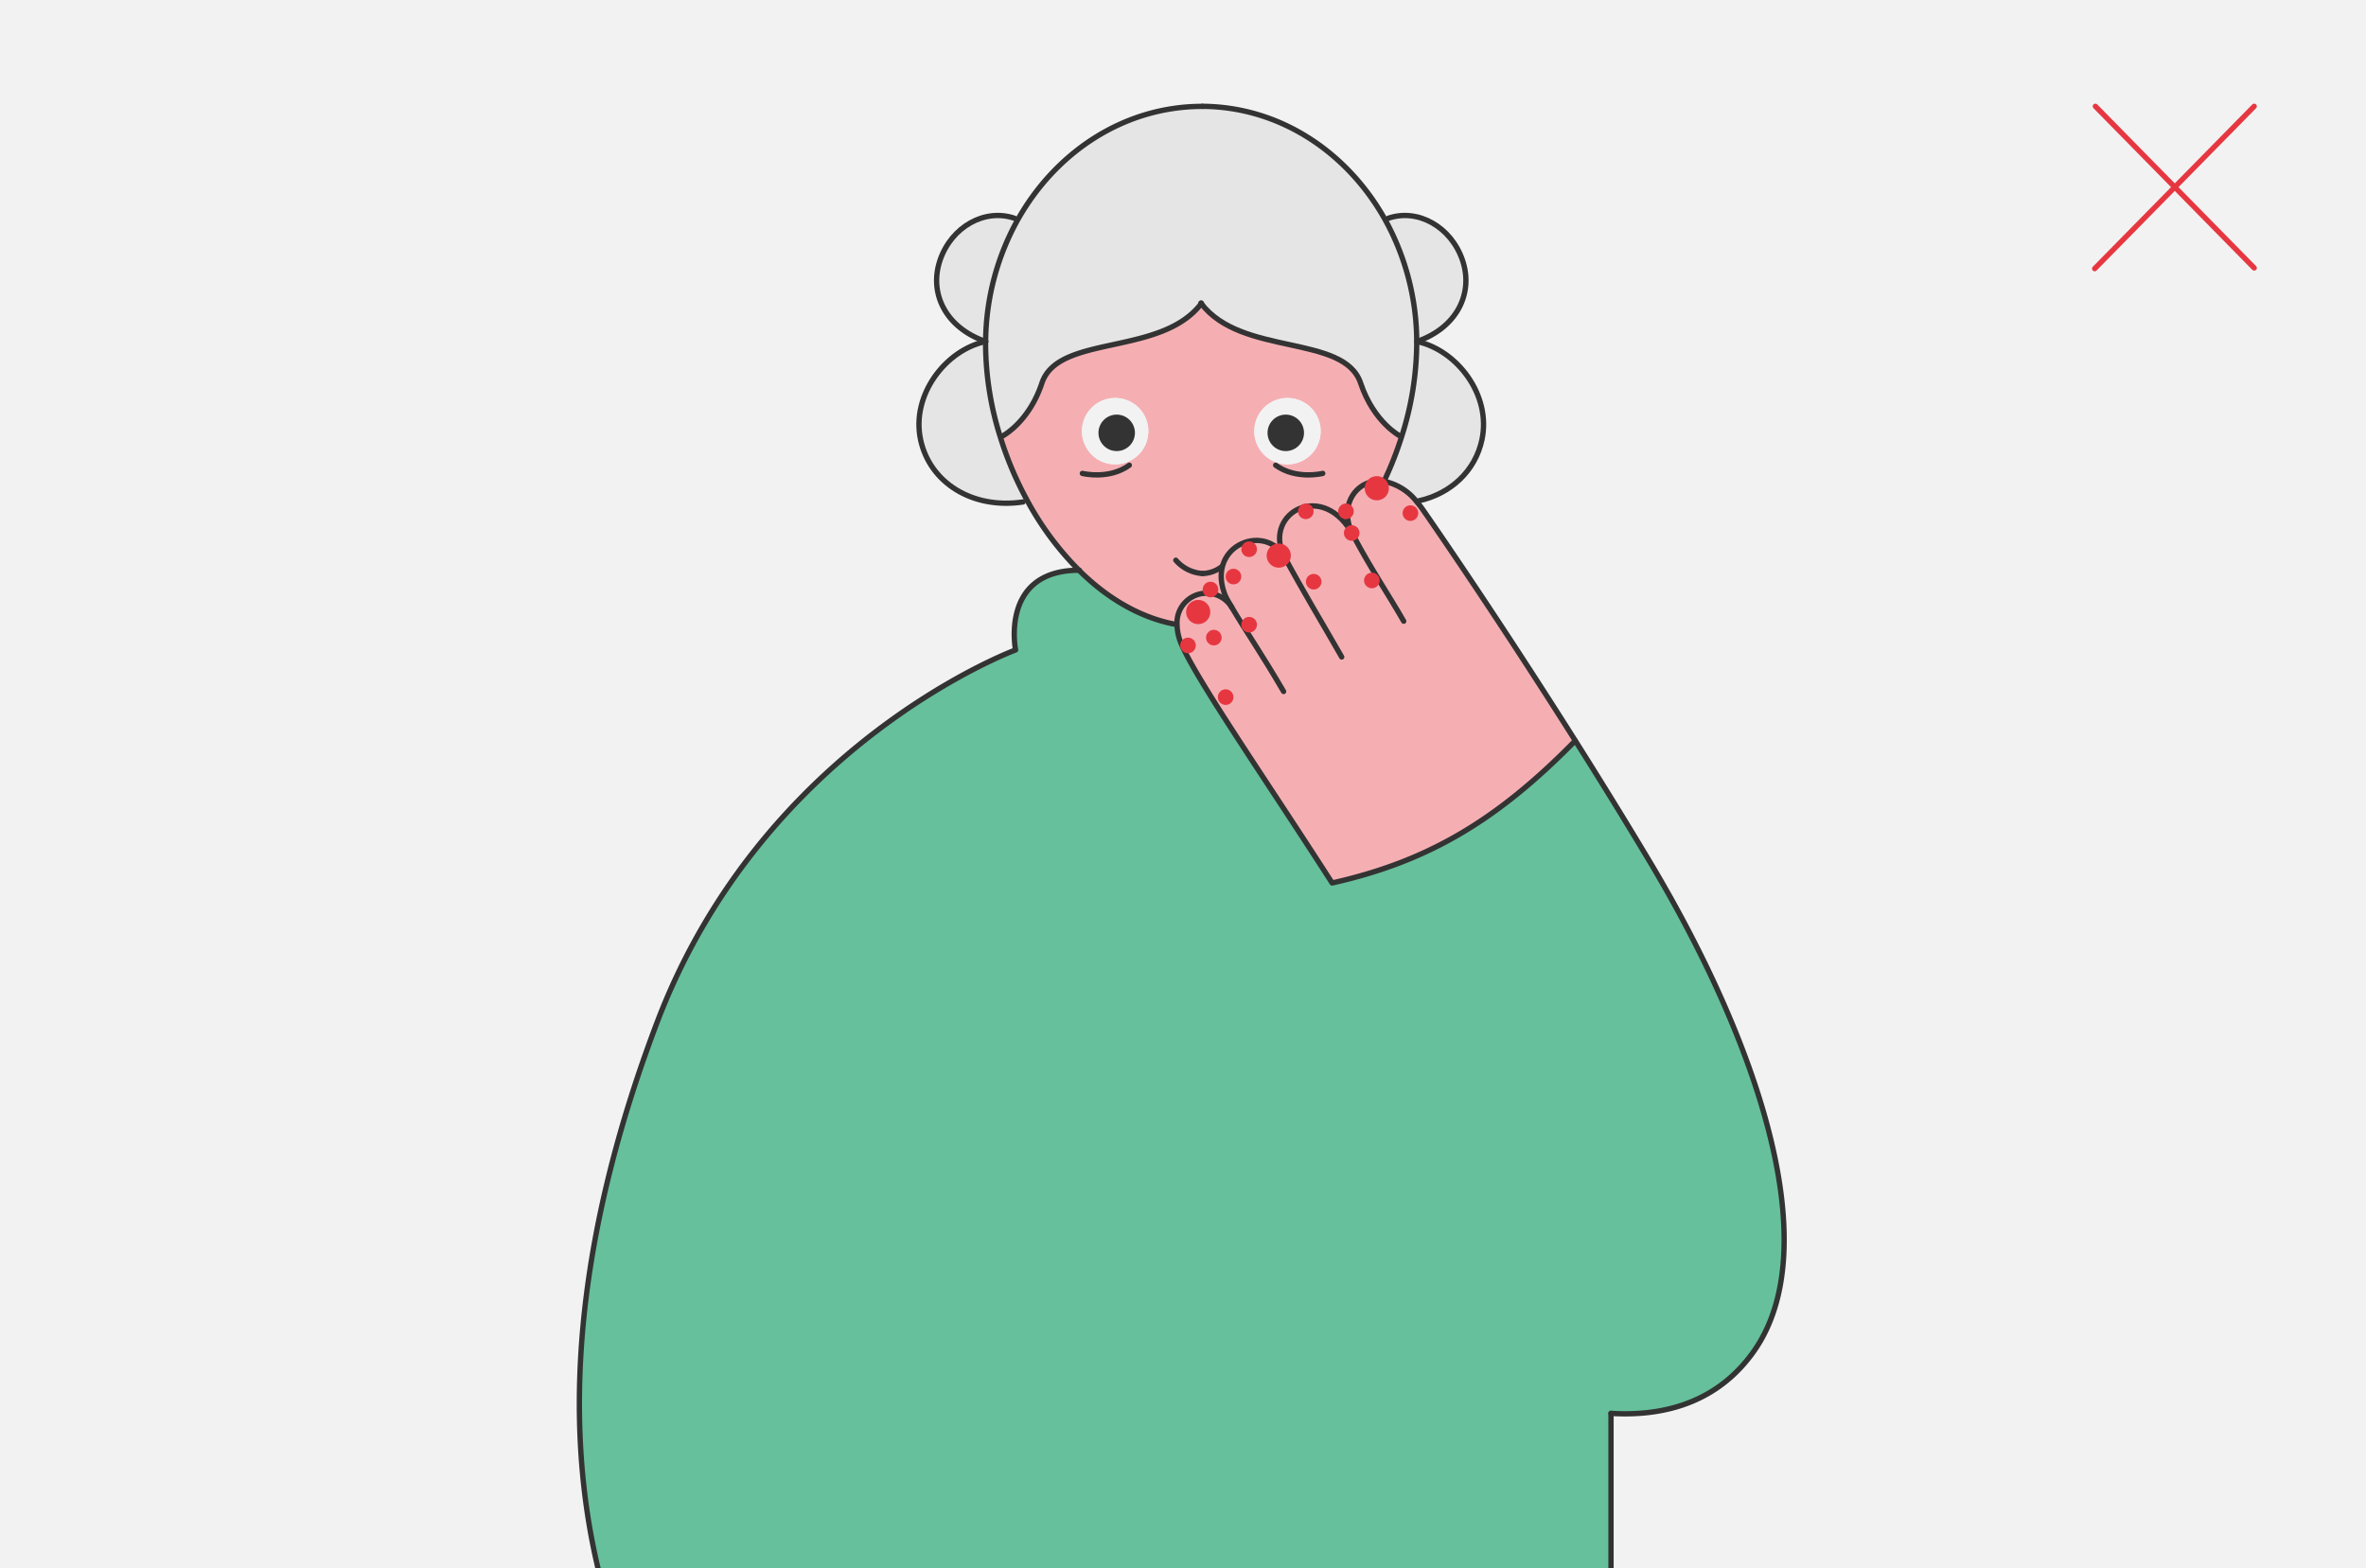 <svg xmlns="http://www.w3.org/2000/svg" xmlns:xlink="http://www.w3.org/1999/xlink" width="445" height="295" viewBox="0 0 445 295"><defs><clipPath id="a"><rect width="445" height="295" fill="none"/></clipPath></defs><g clip-path="url(#a)"><rect width="445" height="295" fill="#f2f2f2"/><line x1="394.1" y1="20" x2="423.97" y2="50.4" fill="none" stroke="#e63741" stroke-linecap="round" stroke-linejoin="round"/><line x1="393.97" y1="50.53" x2="423.97" y2="20" fill="none" stroke="#e63741" stroke-linecap="round" stroke-linejoin="round"/><path d="M250.55,166.09c17.83-4,30.86-11.58,45.71-26.74,4.45,7.05,9.16,14.66,13.88,22.55,20.18,33.67,33.58,72.57,19.67,92.3-6,8.48-15.14,12.37-26.85,11.66v90.92H231.22l-.05.05a178.69,178.69,0,0,0-18.79-15.09c-24.95,15-33.84,37.41-33.84,39.9l-.13.19c-3.2-2.51-6.46-5-9.84-7.67a206.68,206.68,0,0,1-20.74-18.05,142.84,142.84,0,0,1-24.16-31.83c-24.59-45.09-13.89-95.71,0-132.19,20-52.37,67.34-69.83,67.34-69.83s-3-15,12-15c5.3,5.23,11.53,8.94,18.26,10.17h.15a9.52,9.52,0,0,0,.91,3.89C225.36,128.36,238.13,146.75,250.55,166.09Z" fill="#66c09c"/><path d="M296.26,139.35c-14.85,15.16-27.88,22.7-45.71,26.74-12.42-19.34-25.19-37.73-28.26-44.73a9.52,9.52,0,0,1-.91-3.89,5.56,5.56,0,0,1,10.31-3.2c-.36-.61-.72-1.25-1.1-1.9-4.1-9.43,6.81-14.08,10.83-7.93-3.78-8,7.57-14.31,13.17-3.59-3.26-5.64.6-11.16,5.83-10.28a10.38,10.38,0,0,1,6.08,3.91,15.88,15.88,0,0,1,1.06,1.37C269.75,99,281.72,116.3,296.26,139.35Z" fill="#f5afb3"/><path d="M203.48,81.11a6.24,6.24,0,1,0,6.24-6.24A6.24,6.24,0,0,0,203.48,81.11Zm38.66,6.23a6.24,6.24,0,1,0-6.23-6.23A6.23,6.23,0,0,0,242.14,87.34Zm18.28,3.23c-5.23-.88-9.09,4.64-5.83,10.28-5.6-10.72-17-4.39-13.17,3.59-4-6.15-14.93-1.5-10.83,7.93.38.65.74,1.29,1.1,1.9a5.56,5.56,0,0,0-10.31,3.2h-.15c-6.73-1.23-13-4.94-18.26-10.17A56.61,56.61,0,0,1,193.12,94a64.91,64.91,0,0,1-5-11.86l.35-.1s5-2.51,7.5-10c3.08-9.27,22.45-5,30-15,7.52,9.94,26.88,5.7,30,15,2.51,7.49,7.51,10,7.51,10l.2.06a65.27,65.27,0,0,1-3.12,8Z" fill="#f5afb3"/><path d="M193.12,94l-.7.39c-9.56,1.43-17.57-3.66-19.28-11.73-1.79-8.43,4.74-16.87,12.24-18.45,0,.21,0,.43,0,.65a58.6,58.6,0,0,0,2.75,17.28A64.91,64.91,0,0,0,193.12,94Z" fill="#e5e5e5"/><path d="M190.78,41.06l.61.34a47.84,47.84,0,0,0-6,22.84c-7.55-2.61-10.71-9.09-8.56-15.34S185.23,39.13,190.78,41.06Z" fill="#e5e5e5"/><path d="M225.94,57.1c-7.53,9.94-26.9,5.7-30,15-2.5,7.49-7.5,10-7.5,10l-.35.1a58.6,58.6,0,0,1-2.75-17.28c0-.22,0-.44,0-.65a47.84,47.84,0,0,1,6-22.84c7.14-12.76,19.93-21.31,34.54-21.39h.24c14.55.08,27.28,8.61,34.37,21.36a47.78,47.78,0,0,1,5.92,22.87v.35a58.38,58.38,0,0,1-2.84,17.54l-.2-.06s-5-2.51-7.51-10C252.82,62.8,233.46,67,225.94,57.1Z" fill="#e5e5e5"/><path d="M210,84.85a3.43,3.43,0,1,0-3.43-3.43A3.44,3.44,0,0,0,210,84.85Zm-.31,2.49A6.24,6.24,0,1,1,216,81.11,6.24,6.24,0,0,1,209.72,87.34Z" fill="#f2f2f2"/><path d="M266.5,64.24c7.49,1.58,14,10,12.23,18.45-1.25,5.89-5.84,10.18-11.93,11.53l-.3.26a10.38,10.38,0,0,0-6.08-3.91l.08-.44a65.27,65.27,0,0,0,3.12-8,58.38,58.38,0,0,0,2.84-17.54v-.35Z" fill="#e5e5e5"/><path d="M275.05,48.9c2.15,6.25-1,12.73-8.55,15.34h0a47.78,47.78,0,0,0-5.92-22.87l.56-.31C266.65,39.13,272.89,42.65,275.05,48.9Z" fill="#e5e5e5"/><path d="M242.14,74.87a6.24,6.24,0,1,1-6.23,6.24A6.23,6.23,0,0,1,242.14,74.87Zm3.12,6.55a3.43,3.43,0,1,0-3.43,3.43A3.43,3.43,0,0,0,245.26,81.42Z" fill="#f2f2f2"/><circle cx="241.83" cy="81.42" r="3.43" fill="#333"/><circle cx="210.03" cy="81.42" r="3.43" fill="#333"/><path d="M222.39,411.93c1.86,5.44-1.46,10-6.14,8.92-2.39-.56-5.16-2.61-7.78-6.79-1.49-2.39-3-4.61-4.5-6.69-8.17-11.3-16.54-18.46-25.56-25.54-3.2-2.51-6.46-5-9.84-7.67a206.68,206.68,0,0,1-20.74-18.05,142.84,142.84,0,0,1-24.16-31.83c-24.59-45.09-13.89-95.71,0-132.19,20-52.37,67.34-69.83,67.34-69.83s-3-15,12-15h0" fill="none" stroke="#333" stroke-linecap="round" stroke-linejoin="round"/><path d="M260.5,90.13a65.27,65.27,0,0,0,3.12-8,58.38,58.38,0,0,0,2.84-17.54v-.35a47.78,47.78,0,0,0-5.92-22.87C253.45,28.62,240.72,20.09,226.17,20" fill="none" stroke="#333" stroke-linecap="round" stroke-linejoin="round"/><path d="M231.69,114.27a5.56,5.56,0,0,0-10.31,3.2,9.52,9.52,0,0,0,.91,3.89c3.07,7,15.84,25.39,28.26,44.73,17.83-4,30.86-11.58,45.71-26.74" fill="none" stroke="#333" stroke-linecap="round" stroke-linejoin="round"/><path d="M230.59,112.37c.38.65.74,1.29,1.1,1.9,2.81,4.74,5.48,8.52,9.73,15.8" fill="none" stroke="#333" stroke-linecap="round" stroke-linejoin="round"/><path d="M241.42,104.44c3.84,7.12,7.13,12.48,10.93,19.14" fill="none" stroke="#333" stroke-linecap="round" stroke-linejoin="round"/><path d="M254.59,100.85c3.28,6.17,6.62,11.1,9.42,16" fill="none" stroke="#333" stroke-linecap="round" stroke-linejoin="round"/><path d="M230.59,112.37c-4.1-9.43,6.81-14.08,10.83-7.93-3.78-8,7.57-14.31,13.17-3.59" fill="none" stroke="#333" stroke-linecap="round" stroke-linejoin="round"/><path d="M231.22,356.78H303V265.86" fill="none" stroke="#333" stroke-linecap="round" stroke-linejoin="round"/><path d="M303,265.86c11.71.71,20.86-3.18,26.85-11.66,13.91-19.73.51-58.63-19.67-92.3-4.72-7.89-9.43-15.5-13.88-22.55-14.54-23-26.51-40.36-28.7-43.5a15.88,15.88,0,0,0-1.06-1.37,10.38,10.38,0,0,0-6.08-3.91c-5.23-.88-9.09,4.64-5.83,10.28" fill="none" stroke="#333" stroke-linecap="round" stroke-linejoin="round"/><path d="M192.42,94.42c-9.56,1.43-17.57-3.66-19.28-11.73-1.79-8.43,4.74-16.87,12.24-18.45" fill="none" stroke="#333" stroke-linecap="round" stroke-linejoin="round"/><path d="M185.38,64.24c-7.55-2.61-10.71-9.09-8.56-15.34s8.41-9.77,14-7.84" fill="none" stroke="#333" stroke-linecap="round" stroke-linejoin="round"/><path d="M188.46,82.07s5-2.51,7.5-10c3.08-9.27,22.45-5,30-15a.1.1,0,0,0,0-.05" fill="none" stroke="#333" stroke-linecap="round" stroke-linejoin="round"/><path d="M266.8,94.22c6.09-1.35,10.68-5.64,11.93-11.53,1.79-8.43-4.74-16.87-12.23-18.45" fill="none" stroke="#333" stroke-linecap="round" stroke-linejoin="round"/><path d="M266.5,64.24c7.53-2.61,10.7-9.09,8.55-15.34s-8.4-9.77-13.95-7.84" fill="none" stroke="#333" stroke-linecap="round" stroke-linejoin="round"/><path d="M263.42,82.07s-5-2.51-7.51-10c-3.09-9.27-22.45-5-30-15,0,0,0,0-.05-.05" fill="none" stroke="#333" stroke-linecap="round" stroke-linejoin="round"/><path d="M185.38,64.24a47.84,47.84,0,0,1,6-22.84c7.14-12.76,19.93-21.31,34.54-21.39h.24" fill="none" stroke="#333" stroke-linecap="round" stroke-linejoin="round"/><path d="M221.23,117.47c-6.73-1.23-13-4.94-18.26-10.17A56.61,56.61,0,0,1,193.12,94a64.91,64.91,0,0,1-5-11.86,58.6,58.6,0,0,1-2.75-17.28c0-.22,0-.44,0-.65" fill="none" stroke="#333" stroke-linecap="round" stroke-linejoin="round"/><path d="M203.57,89.05s5,1.25,8.83-1.54" fill="none" stroke="#333" stroke-linecap="round" stroke-linejoin="round"/><path d="M221.15,105.38a7.25,7.25,0,0,0,5,2.5" fill="none" stroke="#333" stroke-linecap="round" stroke-linejoin="round"/><path d="M248.78,89.05s-5,1.25-8.85-1.54" fill="none" stroke="#333" stroke-linecap="round" stroke-linejoin="round"/><path d="M229.72,106.64a6.15,6.15,0,0,1-3.55,1.24" fill="none" stroke="#333" stroke-linecap="round" stroke-linejoin="round"/><circle cx="253.15" cy="96.18" r="1.47" fill="#e63741"/><circle cx="258.02" cy="109.19" r="1.47" fill="#e63741"/><circle cx="265.27" cy="96.52" r="1.47" fill="#e63741"/><circle cx="227.67" cy="110.89" r="1.47" fill="#e63741"/><circle cx="234.94" cy="117.51" r="1.47" fill="#e63741"/><circle cx="234.94" cy="103.31" r="1.47" fill="#e63741"/><circle cx="254.23" cy="100.26" r="1.47" fill="#e63741"/><circle cx="245.6" cy="96.18" r="1.47" fill="#e63741"/><circle cx="231.99" cy="108.45" r="1.47" fill="#e63741"/><circle cx="230.52" cy="131.13" r="1.47" fill="#e63741"/><circle cx="223.44" cy="121.41" r="1.47" fill="#e63741"/><circle cx="228.3" cy="119.94" r="1.47" fill="#e63741"/><circle cx="247.08" cy="109.42" r="1.47" fill="#e63741"/><circle cx="240.51" cy="104.51" r="2.28" fill="#e63741"/><circle cx="258.95" cy="91.84" r="2.28" fill="#e63741"/><circle cx="225.36" cy="115.12" r="2.28" fill="#e63741"/></g></svg>